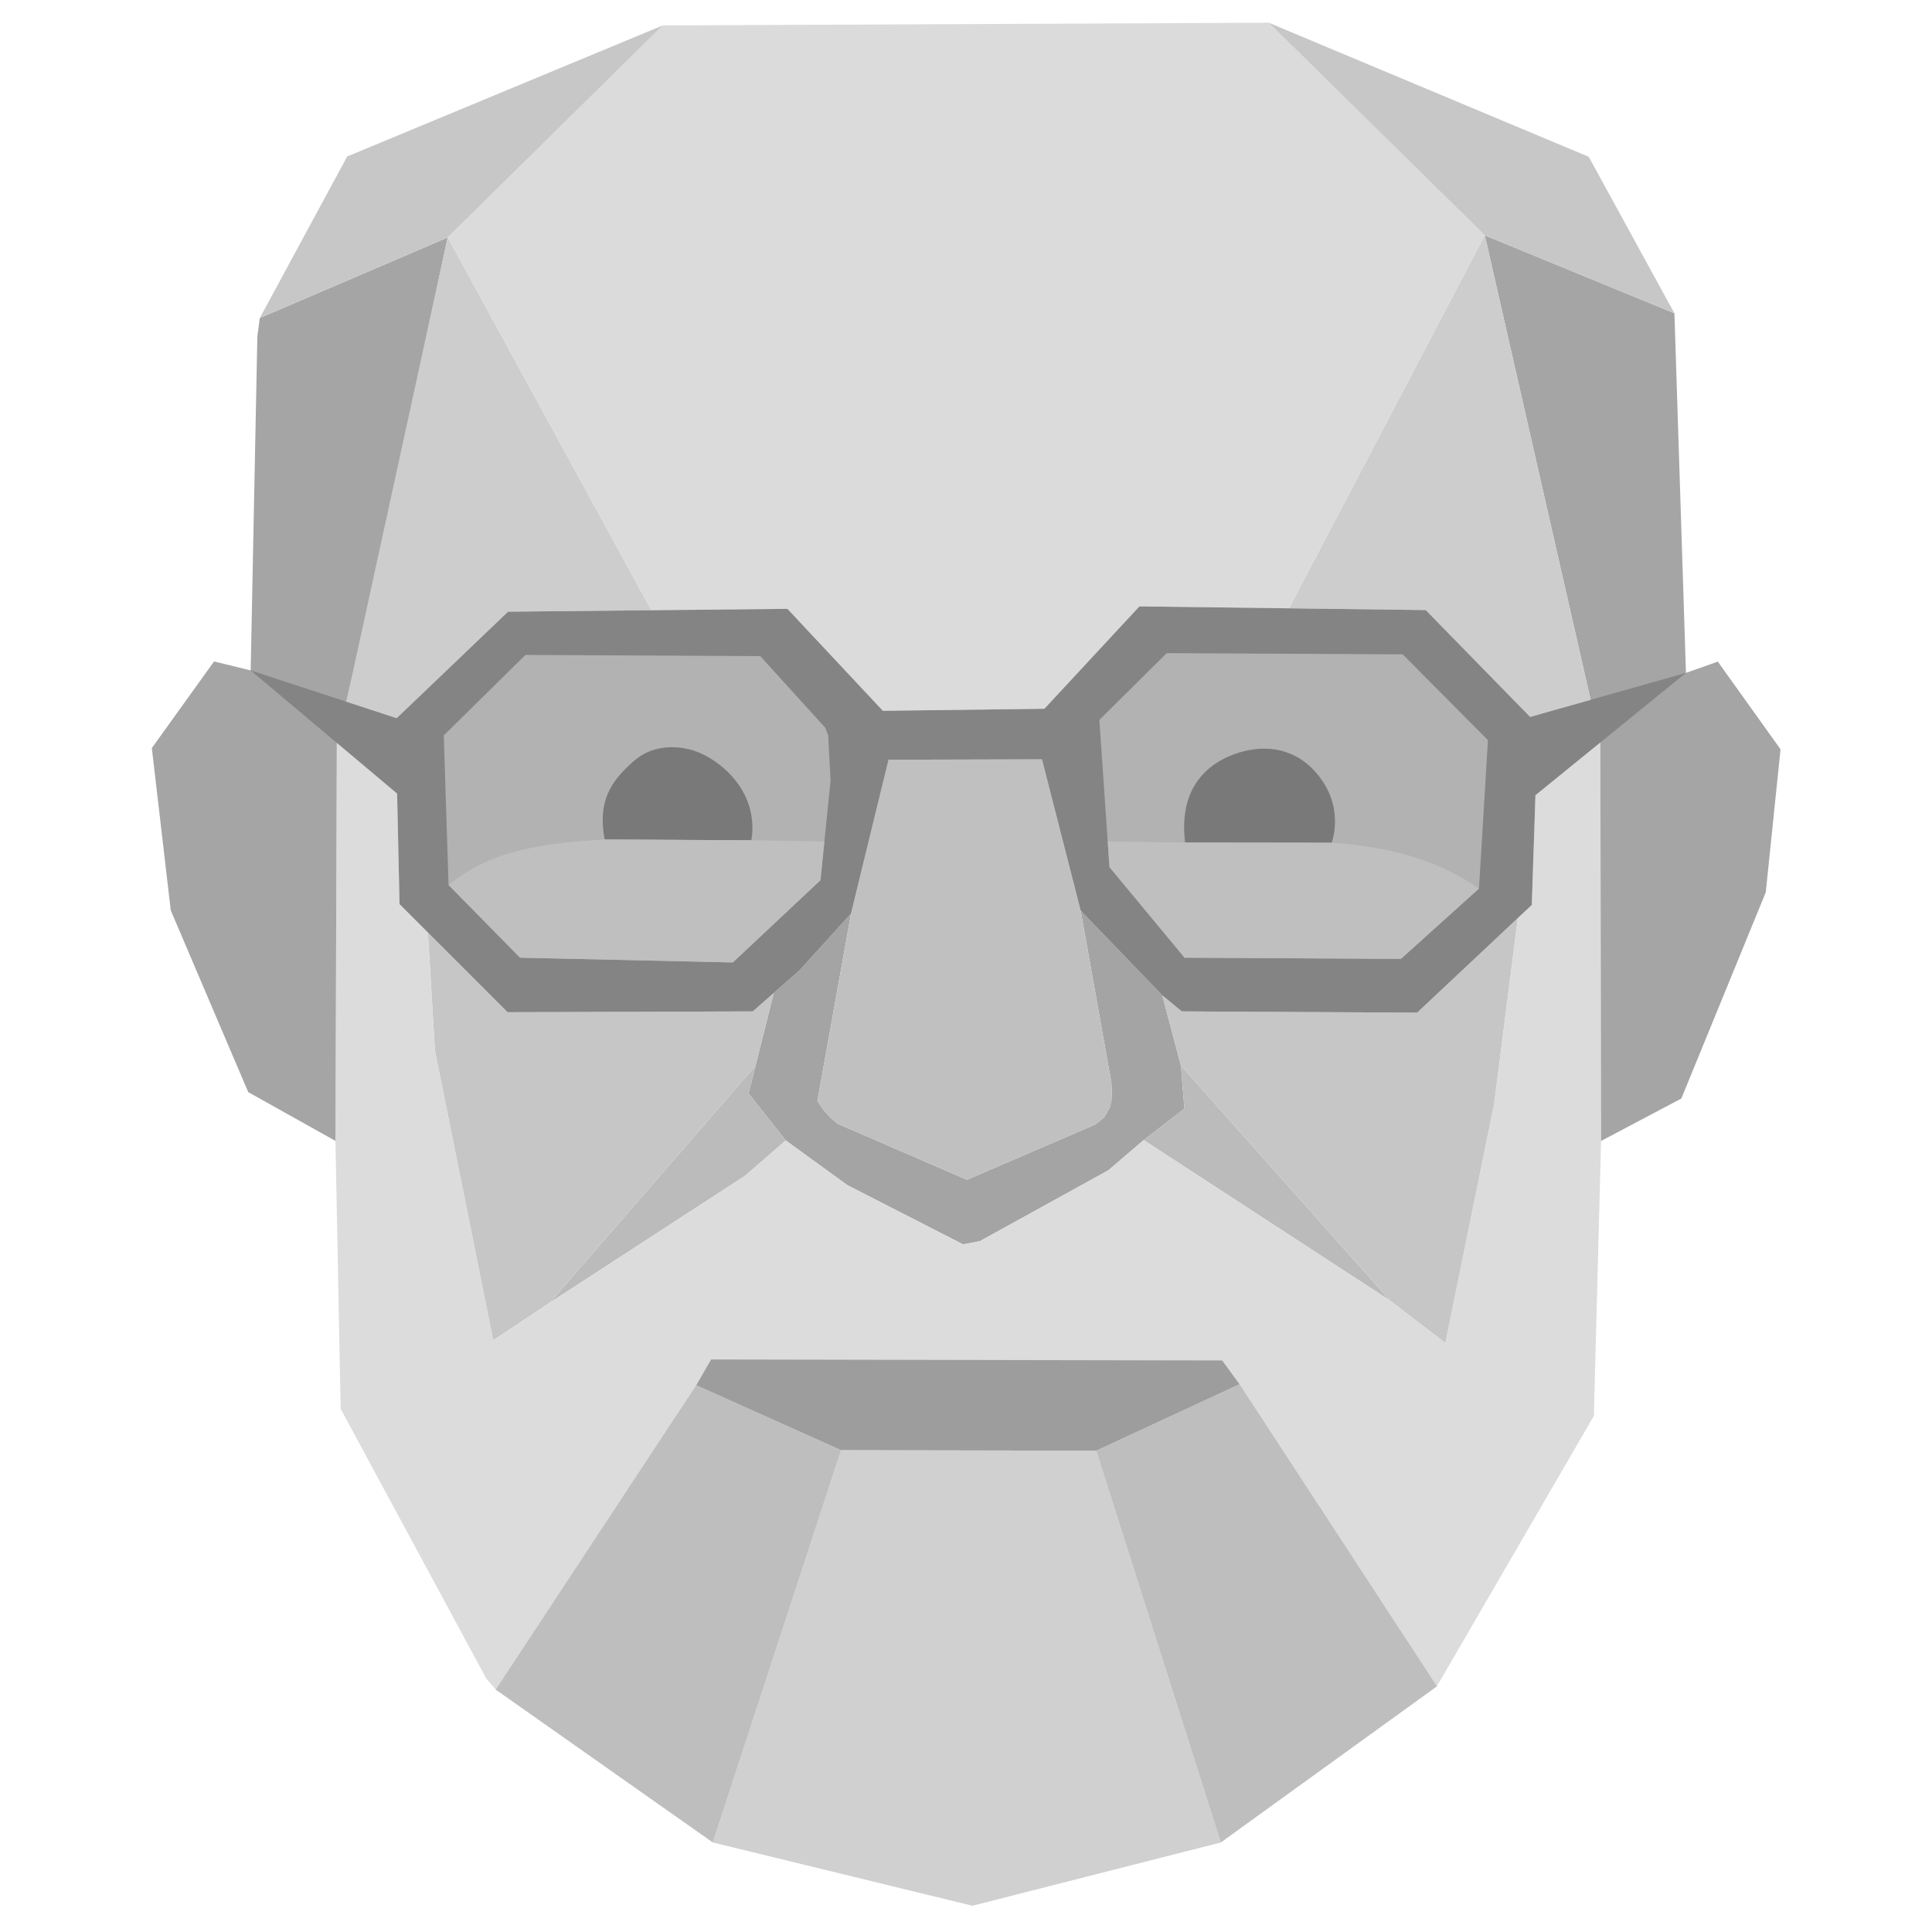 <?xml version="1.0" encoding="UTF-8"?>
<svg
  xmlns="http://www.w3.org/2000/svg"
  version="1.1"
  width="1000px"
  height="1000px"
  style="shape-rendering:geometricPrecision; text-rendering:geometricPrecision; image-rendering:optimizeQuality; fill-rule:evenodd; clip-rule:evenodd"
  viewBox="7010 14870 7000 1"
>
  <defs>
    <style type="text/css">
      <![CDATA[
        .fil14 {fill:#797979}
        .fil12 {fill:#848484}
        .fil5 {fill:#9D9D9D}
        .fil0 {fill:#A4A4A4}
        .fil8 {fill:#A5A5A5}
        .fil13 {fill:#B2B2B2}
        .fil1 {fill:#BBBBBB}
        .fil6 {fill:#BEBEBE}
        .fil15 {fill:#BFBFBF}
        .fil3 {fill:silver}
        .fil2 {fill:#C6C6C6}
        .fil10 {fill:#C7C7C7}
        .fil11 {fill:#CDCDCD}
        .fil7 {fill:#D0D0D0}
        .fil9 {fill:#DBDBDB}
        .fil4 {fill:gainsboro}
      ]]>
    </style>
  </defs>
  <g>
    <g>
      <polygon class="fil0" points="9813.45,14968.17 9722.15,15332.16 9857.08,15502.59 10080.06,15664.5 10499.03,15878.95 10560.1,15867.59 11025.94,15610.53 11153.76,15501.17 11301.47,15387.55 11288.68,15231.32 11221.25,14976.8 10925.51,14669.99 11036.76,15293.33 11039.28,15345.02 11031.72,15381.57 11010.29,15419.39 10978.78,15444.6 10513.64,15645.02 10044.73,15442.08 10020.78,15421.91 9993.05,15391.66 9971.62,15358.88 10093.52,14680.34 9907.32,14885.74 "/>
      <path class="fil1" d="M9857.08 15502.59l-148.81 128.8 -705.31 458.27 744.32 -857.69 -25.13 100.19 134.93 170.43zm1431.6 -271.27l757.78 851.43 -892.7 -581.58 147.71 -113.62 -12.79 -156.23z"/>
      <path class="fil2" d="M8560.38 14749.1l25.46 428.21 210.89 1049.55 206.23 -137.2 744.32 -857.69 66.17 -263.8 -76.08 66.83 -888.14 2.95 -288.85 -288.85zm2660.87 227.7l67.43 254.52 757.78 851.43 200.56 153.92 176.56 -865.64 85.87 -674.31 -364.78 342.71 -852.67 -4.43 -70.75 -58.2z"/>
      <polygon class="fil3" points="10229.47,14123.22 10785.12,14121.74 10925.51,14669.99 11036.76,15293.33 11039.28,15345.02 11031.72,15381.57 11010.29,15419.39 10978.78,15444.6 10513.64,15645.02 10044.73,15442.08 10020.78,15421.91 9993.05,15391.66 9971.62,15358.88 10093.52,14680.34 "/>
    </g>
    <g>
      <polygon class="fil4" points="8225.37,15504.2 8244.25,16474.99 8772.36,17453.1 8806.32,17492.16 9592.55,18045.74 10533.3,18274.98 11433.29,18045.74 12216.12,17480.27 12784.98,16500.47 12810.99,15504.41 12808.32,14060.66 12573.23,14251.78 12559.93,14649.3 12509.45,14696.72 12423.58,15371.03 12247.02,16236.67 12046.46,16082.75 11153.76,15501.17 11025.94,15610.53 10560.1,15867.59 10499.03,15878.95 10080.06,15664.5 9857.08,15502.59 9708.27,15631.39 9002.96,16089.66 8796.73,16226.86 8585.84,15177.31 8560.38,14749.1 8457.62,14646.35 8448.75,14245.87 8230.33,14062.15 "/>
      <polygon class="fil5" points="9586.57,16296.14 9532.69,16389.53 10057.1,16624.8 10982,16626.59 11501.02,16385.94 11438.16,16299.74 "/>
      <path class="fil6" d="M9532.69 16389.53l-726.37 1102.63 786.23 553.58 464.55 -1420.94 -524.41 -235.27zm1968.33 -3.59l715.1 1094.33 -782.83 565.47 -451.29 -1419.15 519.02 -240.65z"/>
      <polygon class="fil7" points="10982,16626.59 11433.29,18045.74 10533.3,18274.98 9592.55,18045.74 10057.1,16624.8 "/>
    </g>
    <path class="fil8" d="M8632.03 12231.03l-680.72 291.73 -8.84 66.31 -24.24 1210.52 -132.68 -32.54 -225.43 313.84 68.52 587.89 280.68 658.61 316.05 176.81 4.96 -1442.05 114.38 -491.8 287.32 -1339.32zm3757.73 -7.85l687 282.49 41.77 1302.79 115.36 -40.78 227.33 317.6 -53.49 518.17 -305.89 747.18 -290.85 153.78 -2.67 -1443.75 -418.56 -1837.48z"/>
    <g>
      <polygon class="fil9" points="9411.35,11462.65 11606.69,11452.82 12389.76,12223.18 11680.6,13574.54 11138.31,13567.58 10793.99,13938.5 10208.79,13945.89 9862.99,13576.45 9369.74,13581.49 8632.03,12231.03 "/>
      <path class="fil10" d="M11606.69 11452.82l1159.61 485.79 310.46 567.06 -687 -282.49 -783.07 -770.36zm-3655.38 1069.94l316.73 -585.37 1143.31 -474.74 -779.32 768.38 -680.72 291.73z"/>
      <path class="fil11" d="M8632.03 12231.03l-367 1681.91 182.24 59.55 403.44 -385.7 519.03 -5.3 -737.71 -1350.46zm3757.73 -7.85l383.35 1682.94 -219.09 61.93 -378.31 -387.17 -495.11 -6.34 709.16 -1351.36z"/>
    </g>
    <g>
      <polygon class="fil12" points="7918.23,13799.59 8447.27,13972.49 8850.71,13586.79 9862.99,13576.45 10208.79,13945.89 10793.99,13938.5 11138.31,13567.58 12175.71,13580.88 12554.02,13968.05 13118.53,13808.46 12573.23,14251.78 12559.93,14649.3 12144.67,15039.43 11292,15035 11221.25,14976.8 10925.51,14669.99 10785.12,14121.74 10229.47,14123.22 10093.52,14680.34 9907.32,14885.74 9737.37,15035 8849.23,15037.95 8457.62,14646.35 8448.75,14245.87 "/>
      <polygon class="fil13" points="11237.17,13736.98 10993.17,13978.82 11029.88,14512.17 11301.95,14840.38 12085.78,14844.7 12368.65,14589.9 12401.04,14052.24 12092.26,13741.29 "/>
      <polygon class="fil13" points="8617.93,14034.96 8635.21,14576.95 8894.32,14840.38 9665.2,14857.66 9982.62,14559.67 10019.32,14199.07 10010.69,14034.96 9999.89,14006.89 9764.53,13747.77 8913.76,13743.45 "/>
      <path class="fil14" d="M9200.77 14412.09l531.29 2.8c0,0 24.27,-100.85 -44.82,-199.82 -69.09,-98.97 -165.27,-126.05 -173.67,-127.92 -8.4,-1.87 -118.58,-36.42 -206.35,40.15 -87.77,76.57 -131.66,148.46 -106.45,284.79zm2103.12 11.02l530.87 0.71c0,0 42.36,-108.72 -31.06,-220.26 -73.42,-111.54 -182.13,-136.25 -282.38,-112.25 -100.25,24 -245.67,103.07 -217.43,331.8z"/>
    </g>
    <path class="fil15" d="M11023.48 14419.32l280.41 3.79c176.96,0.24 353.91,0.47 530.87,0.71 268.84,18.01 424.51,90.65 533.89,166.08l-282.87 254.8 -783.83 -4.32 -272.07 -328.21 -6.4 -92.85zm-1026.56 -0.12l-264.86 -4.31c-176.96,0.24 -354.33,-3.04 -531.29,-2.8 -313.01,17.05 -443.7,68.3 -565.56,164.86l259.11 263.43 770.88 17.28 317.42 -297.99 14.3 -140.47z"/>
  </g>
</svg>
